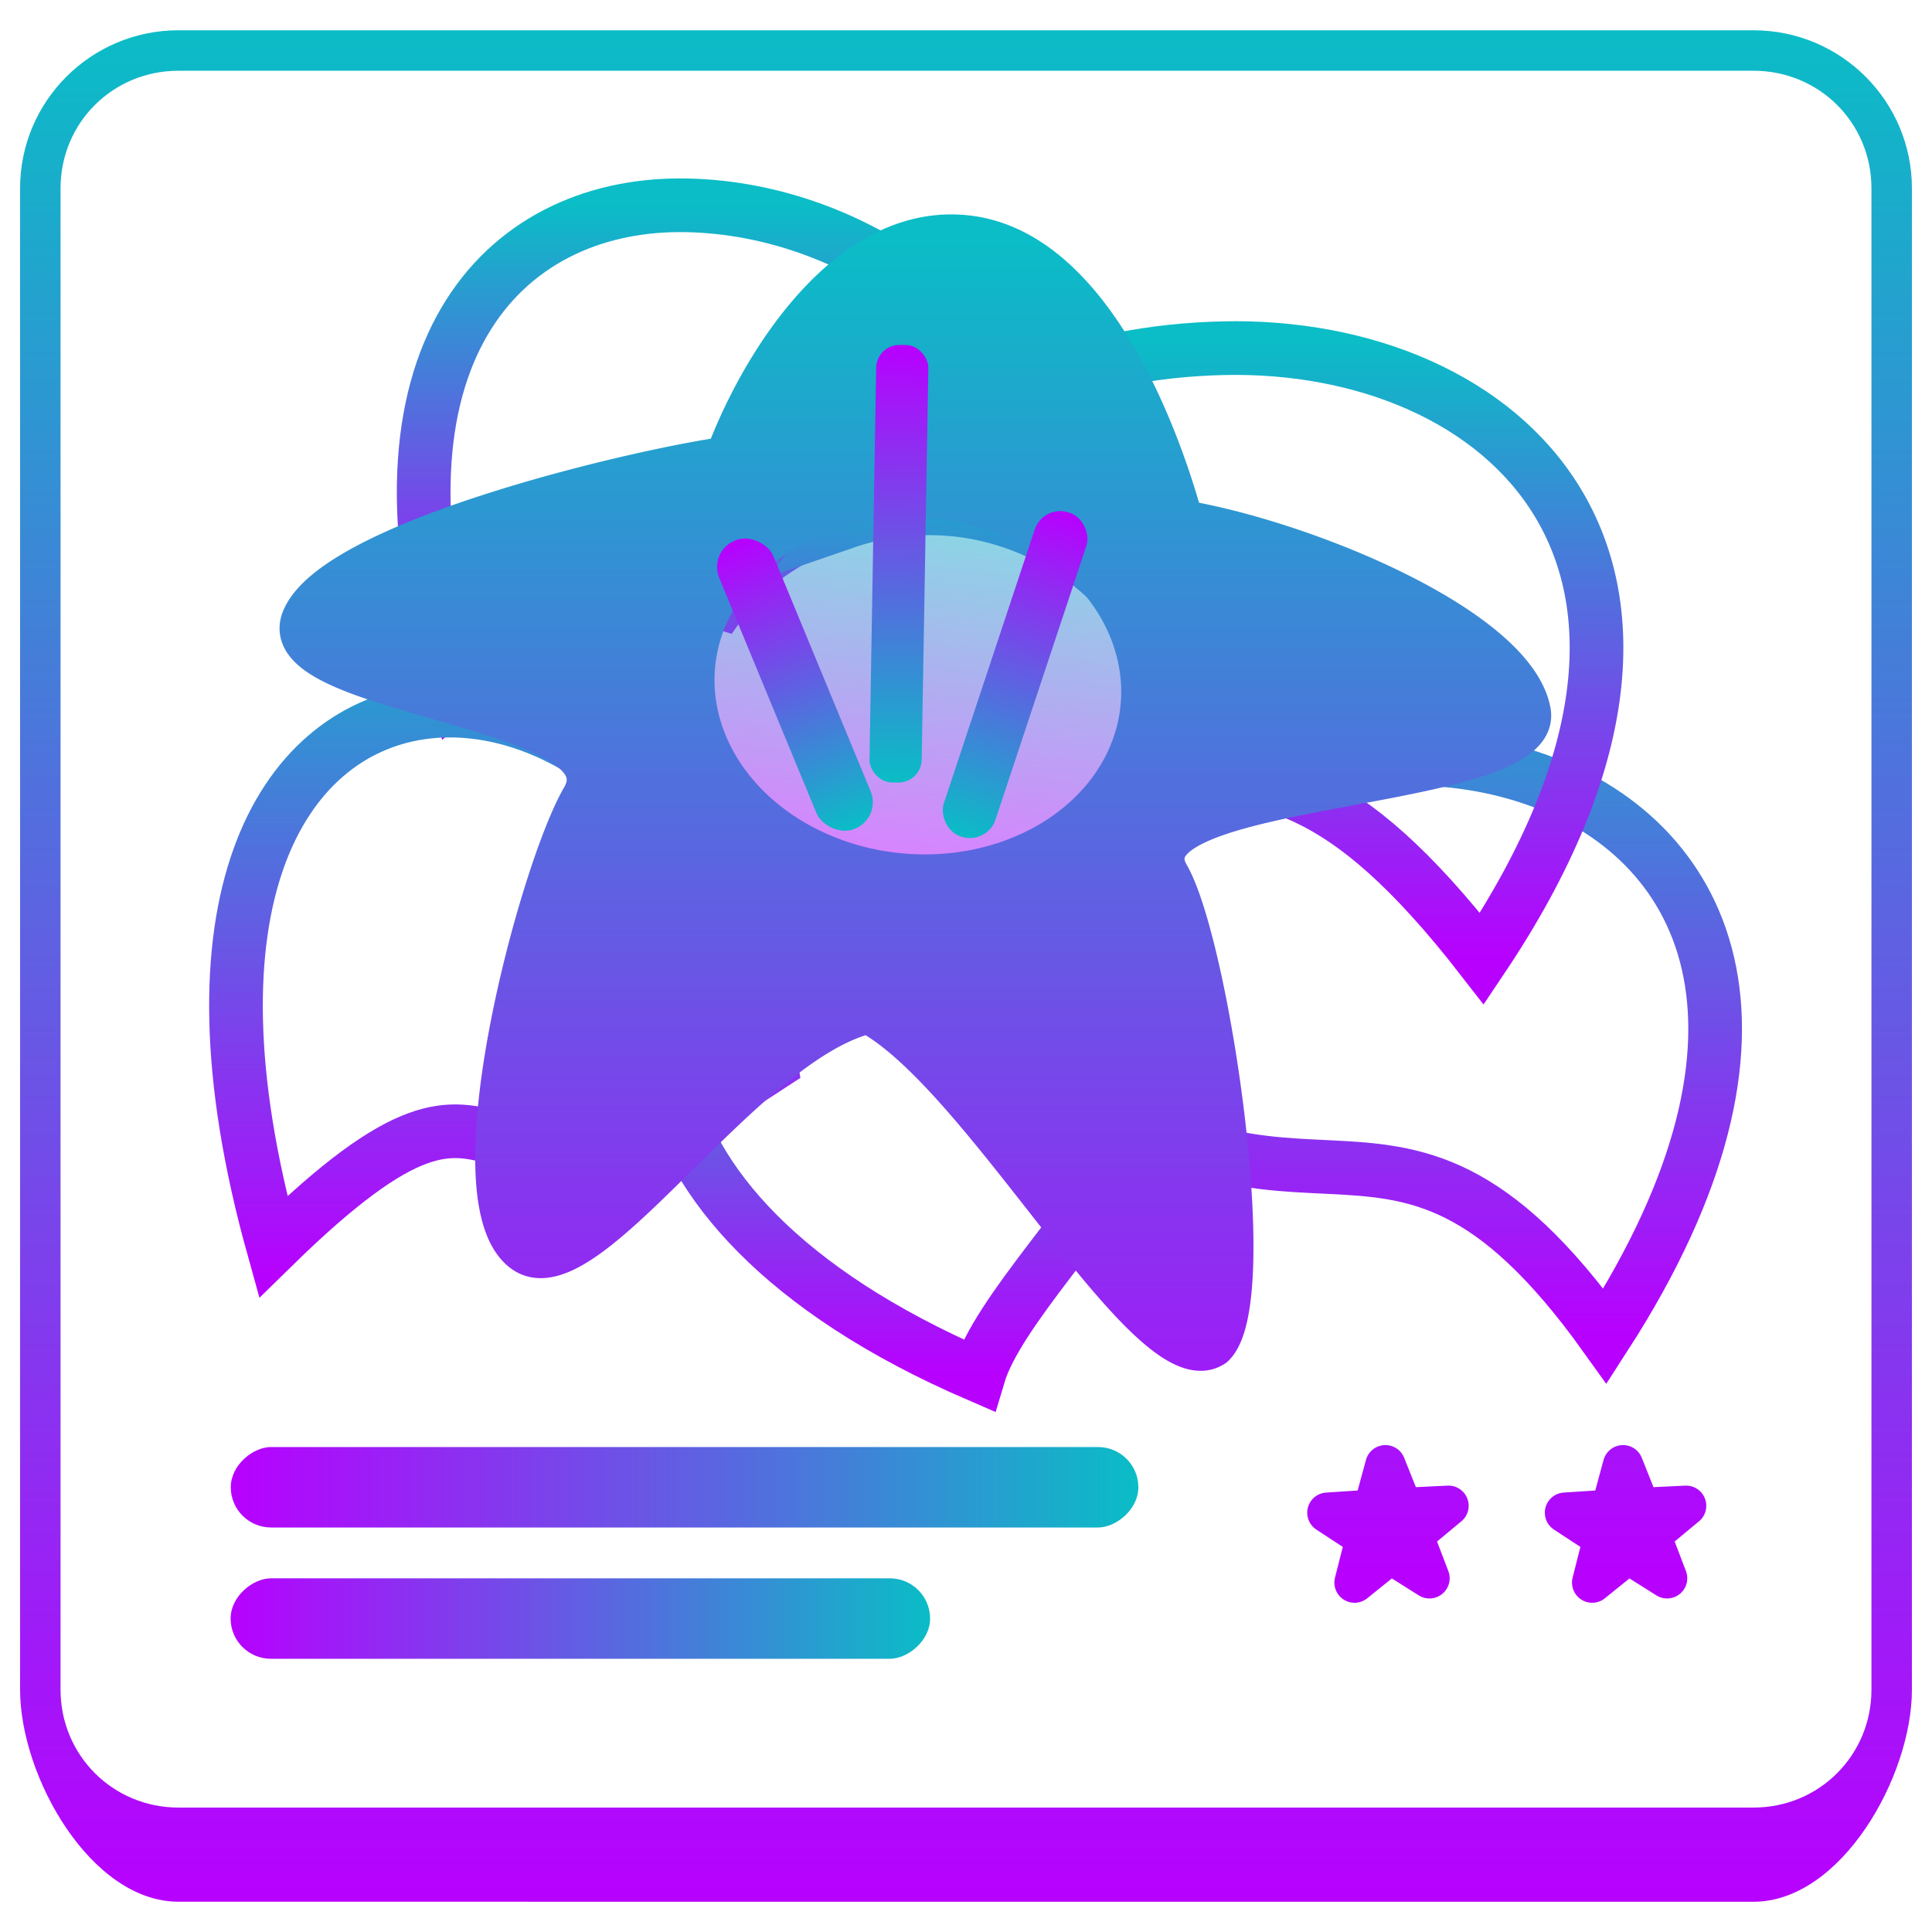 <?xml version="1.0" encoding="UTF-8" standalone="no"?>
<!-- Created with Inkscape (http://www.inkscape.org/) -->

<svg
   width="48"
   height="48"
   viewBox="0 0 12.7 12.7"
   version="1.1"
   id="svg1139"
   xmlns:xlink="http://www.w3.org/1999/xlink"
   xmlns="http://www.w3.org/2000/svg"
   xmlns:svg="http://www.w3.org/2000/svg"
   xmlns:rdf="http://www.w3.org/1999/02/22-rdf-syntax-ns#"
   xmlns:cc="http://creativecommons.org/ns#"
   xmlns:dc="http://purl.org/dc/elements/1.1/">
  <defs
     id="defs1133">
    <style
       id="current-color-scheme"
       type="text/css">&#10;      .ColorScheme-Text { color: #0abdc6; } .ColorScheme-Highlight { color:#5294e2; }&#10;     </style>
    <linearGradient
       id="arrongin"
       x1="0%"
       x2="0%"
       y1="0%"
       y2="100%">
      <stop
         offset="0%"
         style="stop-color:#dd9b44; stop-opacity:1"
         id="stop9192" />
      <stop
         offset="100%"
         style="stop-color:#ad6c16; stop-opacity:1"
         id="stop9194" />
    </linearGradient>
    <linearGradient
       id="aurora"
       x1="0%"
       x2="0%"
       y1="0%"
       y2="100%">
      <stop
         offset="0%"
         style="stop-color:#09D4DF; stop-opacity:1"
         id="stop9197" />
      <stop
         offset="100%"
         style="stop-color:#9269F4; stop-opacity:1"
         id="stop9199" />
    </linearGradient>
    <linearGradient
       id="cyberneon"
       x1="0%"
       x2="0%"
       y1="0%"
       y2="100%">
      <stop
         offset="0"
         style="stop-color:#0abdc6; stop-opacity:1"
         id="stop9202" />
      <stop
         offset="1"
         style="stop-color:#ea00d9; stop-opacity:1"
         id="stop9204" />
    </linearGradient>
    <linearGradient
       id="fitdance"
       x1="0%"
       x2="0%"
       y1="0%"
       y2="100%">
      <stop
         offset="0%"
         style="stop-color:#1AD6AB; stop-opacity:1"
         id="stop9207" />
      <stop
         offset="100%"
         style="stop-color:#329DB6; stop-opacity:1"
         id="stop9209" />
    </linearGradient>
    <linearGradient
       id="oomox"
       x1="0%"
       x2="0%"
       y1="0%"
       y2="100%">
      <stop
         offset="0%"
         style="stop-color:#0abdc6; stop-opacity:1"
         id="stop9212" />
      <stop
         offset="100%"
         style="stop-color:#b800ff; stop-opacity:1"
         id="stop9214" />
    </linearGradient>
    <linearGradient
       id="rainblue"
       x1="0%"
       x2="0%"
       y1="0%"
       y2="100%">
      <stop
         offset="0%"
         style="stop-color:#00F260; stop-opacity:1"
         id="stop9217" />
      <stop
         offset="100%"
         style="stop-color:#0575E6; stop-opacity:1"
         id="stop9219" />
    </linearGradient>
    <linearGradient
       id="sunrise"
       x1="0%"
       x2="0%"
       y1="0%"
       y2="100%">
      <stop
         offset="0%"
         style="stop-color: #FF8501; stop-opacity:1"
         id="stop9222" />
      <stop
         offset="100%"
         style="stop-color: #FFCB01; stop-opacity:1"
         id="stop9224" />
    </linearGradient>
    <linearGradient
       id="telinkrin"
       x1="0%"
       x2="0%"
       y1="0%"
       y2="100%">
      <stop
         offset="0%"
         style="stop-color: #b2ced6; stop-opacity:1"
         id="stop9227" />
      <stop
         offset="100%"
         style="stop-color: #6da5b7; stop-opacity:1"
         id="stop9229" />
    </linearGradient>
    <linearGradient
       id="60spsycho"
       x1="0%"
       x2="0%"
       y1="0%"
       y2="100%">
      <stop
         offset="0%"
         style="stop-color: #df5940; stop-opacity:1"
         id="stop9232" />
      <stop
         offset="25%"
         style="stop-color: #d8d15f; stop-opacity:1"
         id="stop9234" />
      <stop
         offset="50%"
         style="stop-color: #e9882a; stop-opacity:1"
         id="stop9236" />
      <stop
         offset="100%"
         style="stop-color: #279362; stop-opacity:1"
         id="stop9238" />
    </linearGradient>
    <linearGradient
       id="90ssummer"
       x1="0%"
       x2="0%"
       y1="0%"
       y2="100%">
      <stop
         offset="0%"
         style="stop-color: #f618c7; stop-opacity:1"
         id="stop9241" />
      <stop
         offset="20%"
         style="stop-color: #94ffab; stop-opacity:1"
         id="stop9243" />
      <stop
         offset="50%"
         style="stop-color: #fbfd54; stop-opacity:1"
         id="stop9245" />
      <stop
         offset="100%"
         style="stop-color: #0f83ae; stop-opacity:1"
         id="stop9247" />
    </linearGradient>
  </defs>
  <path
     style="display:inline;fill:url(#oomox);stroke-linecap:round;stroke-linejoin:round;-inkscape-stroke:none"
     d="m 108.99,115.252 c -0.574,0 -1.041,0.465 -1.041,1.039 v 9.869 c 0,0.574 0.467,1.394 1.041,1.394 l 10.354,1.1e-4 c 0.574,1e-5 1.041,-0.82 1.041,-1.394 v -9.869 c 0,-0.574 -0.467,-1.039 -1.041,-1.039 z m 0,0.266 h 10.354 c 0.431,0 0.775,0.342 0.775,0.773 v 9.869 c 0,0.431 -0.344,0.775 -0.775,0.775 h -10.354 c -0.431,0 -0.775,-0.344 -0.775,-0.775 v -9.869 c 0,-0.431 0.344,-0.773 0.775,-0.773 z"
     id="path441"
     class="ColorScheme-Text"
     transform="translate(-107.817,-115.053)" />
  <path
     id="path14259-3"
     style="display:inline;fill:none;fill-opacity:1;fill-rule:evenodd;stroke:url(#oomox);stroke-width:4.356;stroke-linecap:butt;stroke-linejoin:miter;stroke-miterlimit:4;stroke-dasharray:none;stroke-opacity:1;enable-background:new"
     class="ColorScheme-Text"
     d="m 135.819,210.535 c -14.318,0.009 -26.242,12.017 -18.169,39.442 10.944,-9.911 15.388,-9.156 21.513,-7.218 3.611,-5.179 11.598,-8.67 18.778,-7.839 3.451,0.402 6.726,1.622 9.441,3.517 0.12,-0.072 0.231,-0.131 0.353,-0.205 -3.08,-18.336 -18.466,-27.705 -31.917,-27.697 z"
     transform="matrix(0.081,0,0,0.081,-6.533,-15.704)" />
  <path
     d="m 161.388,276.597 c 17.781,-36.617 81.742,-24.219 49.527,25.712 -18.253,-25.495 -24.685,-2.504 -49.527,-25.712 z"
     id="path14263-0"
     class="ColorScheme-Text"
     style="display:inline;fill:none;fill-opacity:1;fill-rule:evenodd;stroke:url(#oomox);stroke-width:4.356;stroke-linecap:butt;stroke-linejoin:miter;stroke-miterlimit:4;stroke-dasharray:none;stroke-opacity:1;enable-background:new"
     transform="matrix(0.081,0,0,0.081,-6.533,-15.704)" />
  <path
     id="path14261-6"
     style="display:inline;fill:none;fill-opacity:1;fill-rule:evenodd;stroke:url(#oomox);stroke-width:4.356;stroke-linecap:butt;stroke-linejoin:miter;stroke-miterlimit:4;stroke-dasharray:none;stroke-opacity:1;enable-background:new"
     class="ColorScheme-Text"
     d="m 180.018,222.133 c -11.338,0.239 -22.998,4.211 -30.762,14.113 2.891,-0.996 6.061,-1.334 9.203,-0.982 10.033,1.169 17.986,9.47 16.913,17.905 -0.149,1.056 -0.429,2.093 -0.834,3.094 8.741,0.626 14.891,0.613 26.383,15.415 21.634,-32.243 1.697,-50.021 -20.903,-49.545 z"
     transform="matrix(0.081,0,0,0.081,-6.533,-15.704)" />
  <path
     d="m 143.235,280.308 c -6.439,-39.858 -55.996,-41.3 -40.415,14.751 21.658,-21.213 13.68,2.803 40.415,-14.751 z"
     id="path14265-6"
     class="ColorScheme-Text"
     style="display:inline;fill:none;fill-opacity:1;fill-rule:evenodd;stroke:url(#oomox);stroke-width:4.356;stroke-linecap:butt;stroke-linejoin:miter;stroke-miterlimit:4;stroke-dasharray:none;stroke-opacity:1;enable-background:new"
     transform="matrix(0.081,0,0,0.081,-6.533,-15.704)" />
  <path
     id="path14267-2"
     style="display:inline;fill:none;fill-opacity:1;fill-rule:evenodd;stroke:url(#oomox);stroke-width:4.356;stroke-linecap:butt;stroke-linejoin:miter;stroke-miterlimit:4;stroke-dasharray:none;stroke-opacity:1;enable-background:new"
     class="ColorScheme-Text"
     d="m 144.547,263.823 c -14.197,5.933 -16.507,27.86 15.518,41.675 3.082,-10.361 30.864,-30.367 5.988,-40.051 -3.499,1.821 -7.668,2.557 -11.815,2.086 -3.562,-0.419 -6.932,-1.709 -9.691,-3.71 z"
     transform="matrix(0.081,0,0,0.081,-6.533,-15.704)" />
  <ellipse
     ry="15.394"
     rx="18.288"
     cy="231.657"
     cx="186.631"
     style="display:inline;fill:url(#oomox);fill-opacity:1;stroke-width:4.356;enable-background:new;fill-rule:nonzero;stroke:none;stroke-linecap:round;stroke-linejoin:miter;stroke-miterlimit:4;stroke-dasharray:none;stroke-opacity:1;opacity:0.5"
     transform="matrix(0.08,0.009,-0.01,0.08,-6.533,-15.704)"
     id="path14273-1"
     class="ColorScheme-Text" />
  <path
     id="path1227"
     style="display:inline;fill:url(#oomox);fill-opacity:1;stroke-width:2.248;enable-background:new;opacity:1;stroke:url(#oomox);stroke-linecap:round;stroke-linejoin:round;stroke-miterlimit:4;stroke-dasharray:none;stroke-dashoffset:0;stroke-opacity:1"
     class="ColorScheme-Text"
     d="M 53.066 192.572 C 46.958 192.757 42.511 200.149 40.726 204.953 C 35.476 205.697 18.804 209.678 17.114 213.992 C 15.4 218.364 35.71 218.773 32.704 223.94 C 30.371 227.949 25.398 246.288 29.449 249.262 C 32.991 251.862 41.649 237.647 48.688 235.962 C 55.143 239.397 64.364 256.916 67.948 254.516 C 70.632 251.96 67.682 232.109 65.446 228.232 C 62.382 222.92 86.43 223.711 85.581 219.132 C 84.72 214.491 73.231 209.693 66.22 208.484 C 64.819 203.407 61.055 193.509 54.309 192.634 C 53.887 192.579 53.473 192.56 53.066 192.572 z M 50.993 207.202 A 12.467 10.49 5.186 0 1 52.769 207.303 A 12.467 10.49 5.186 0 1 63.827 219.154 A 12.467 10.49 5.186 0 1 50.122 228.122 A 12.467 10.49 5.186 0 1 39.064 216.271 A 12.467 10.49 5.186 0 1 50.993 207.202 z M 77.492 261.126 L 76.819 263.602 L 74.26 263.769 L 76.403 265.173 L 75.773 267.662 L 77.772 266.052 L 79.946 267.422 L 79.032 265.024 L 81.005 263.384 L 78.442 263.506 L 77.492 261.126 z M 90.729 261.126 L 90.056 263.602 L 87.497 263.769 L 89.64 265.173 L 89.01 267.662 L 91.009 266.052 L 93.183 267.422 L 92.269 265.024 L 94.242 263.384 L 91.678 263.506 L 90.729 261.126 z "
     transform="matrix(0.118,0,0,0.118,-0.037,-21.181)" />
  <rect
     style="opacity:1;fill:url(#oomox);stroke-width:0.3;-inkscape-stroke:none;paint-order:markers fill stroke"
     id="rect7"
     class="ColorScheme-Text"
     width="0.384"
     height="2.052"
     x="-3.302"
     y="-7.142"
     transform="matrix(-0.929,0.37,-0.382,-0.924,0,0)"
     ry="0.19" />
  <rect
     style="opacity:1;fill:url(#oomox);stroke-width:0.475;-inkscape-stroke:none;paint-order:markers fill stroke"
     id="rect8"
     class="ColorScheme-Text"
     width="0.343"
     height="2.876"
     x="-6.143"
     y="-5.108"
     ry="0.15"
     transform="matrix(-1,-0.006,0.017,-1,0,0)" />
  <rect
     style="opacity:1;fill:url(#oomox);stroke-width:0.527;-inkscape-stroke:none;paint-order:markers fill stroke"
     id="rect10"
     class="ColorScheme-Text"
     width="0.356"
     height="2.245"
     x="-7.906"
     y="-3.344"
     ry="0.174"
     transform="matrix(-0.954,-0.301,0.315,-0.949,0,0)" />
  <rect
     style="fill:url(#oomox);stroke-width:0.446;-inkscape-stroke:none;paint-order:markers fill stroke"
     id="rect1"
     class="ColorScheme-Text"
     width="0.529"
     height="5.966"
     x="9.512"
     y="-7.483"
     ry="0.265"
     transform="rotate(90)" />
  <rect
     style="fill:url(#oomox);stroke-width:0.418;-inkscape-stroke:none;paint-order:markers fill stroke"
     id="rect3"
     class="ColorScheme-Text"
     width="0.529"
     height="4.598"
     x="10.375"
     y="-6.114"
     ry="0.265"
     transform="rotate(90)" />
</svg>
